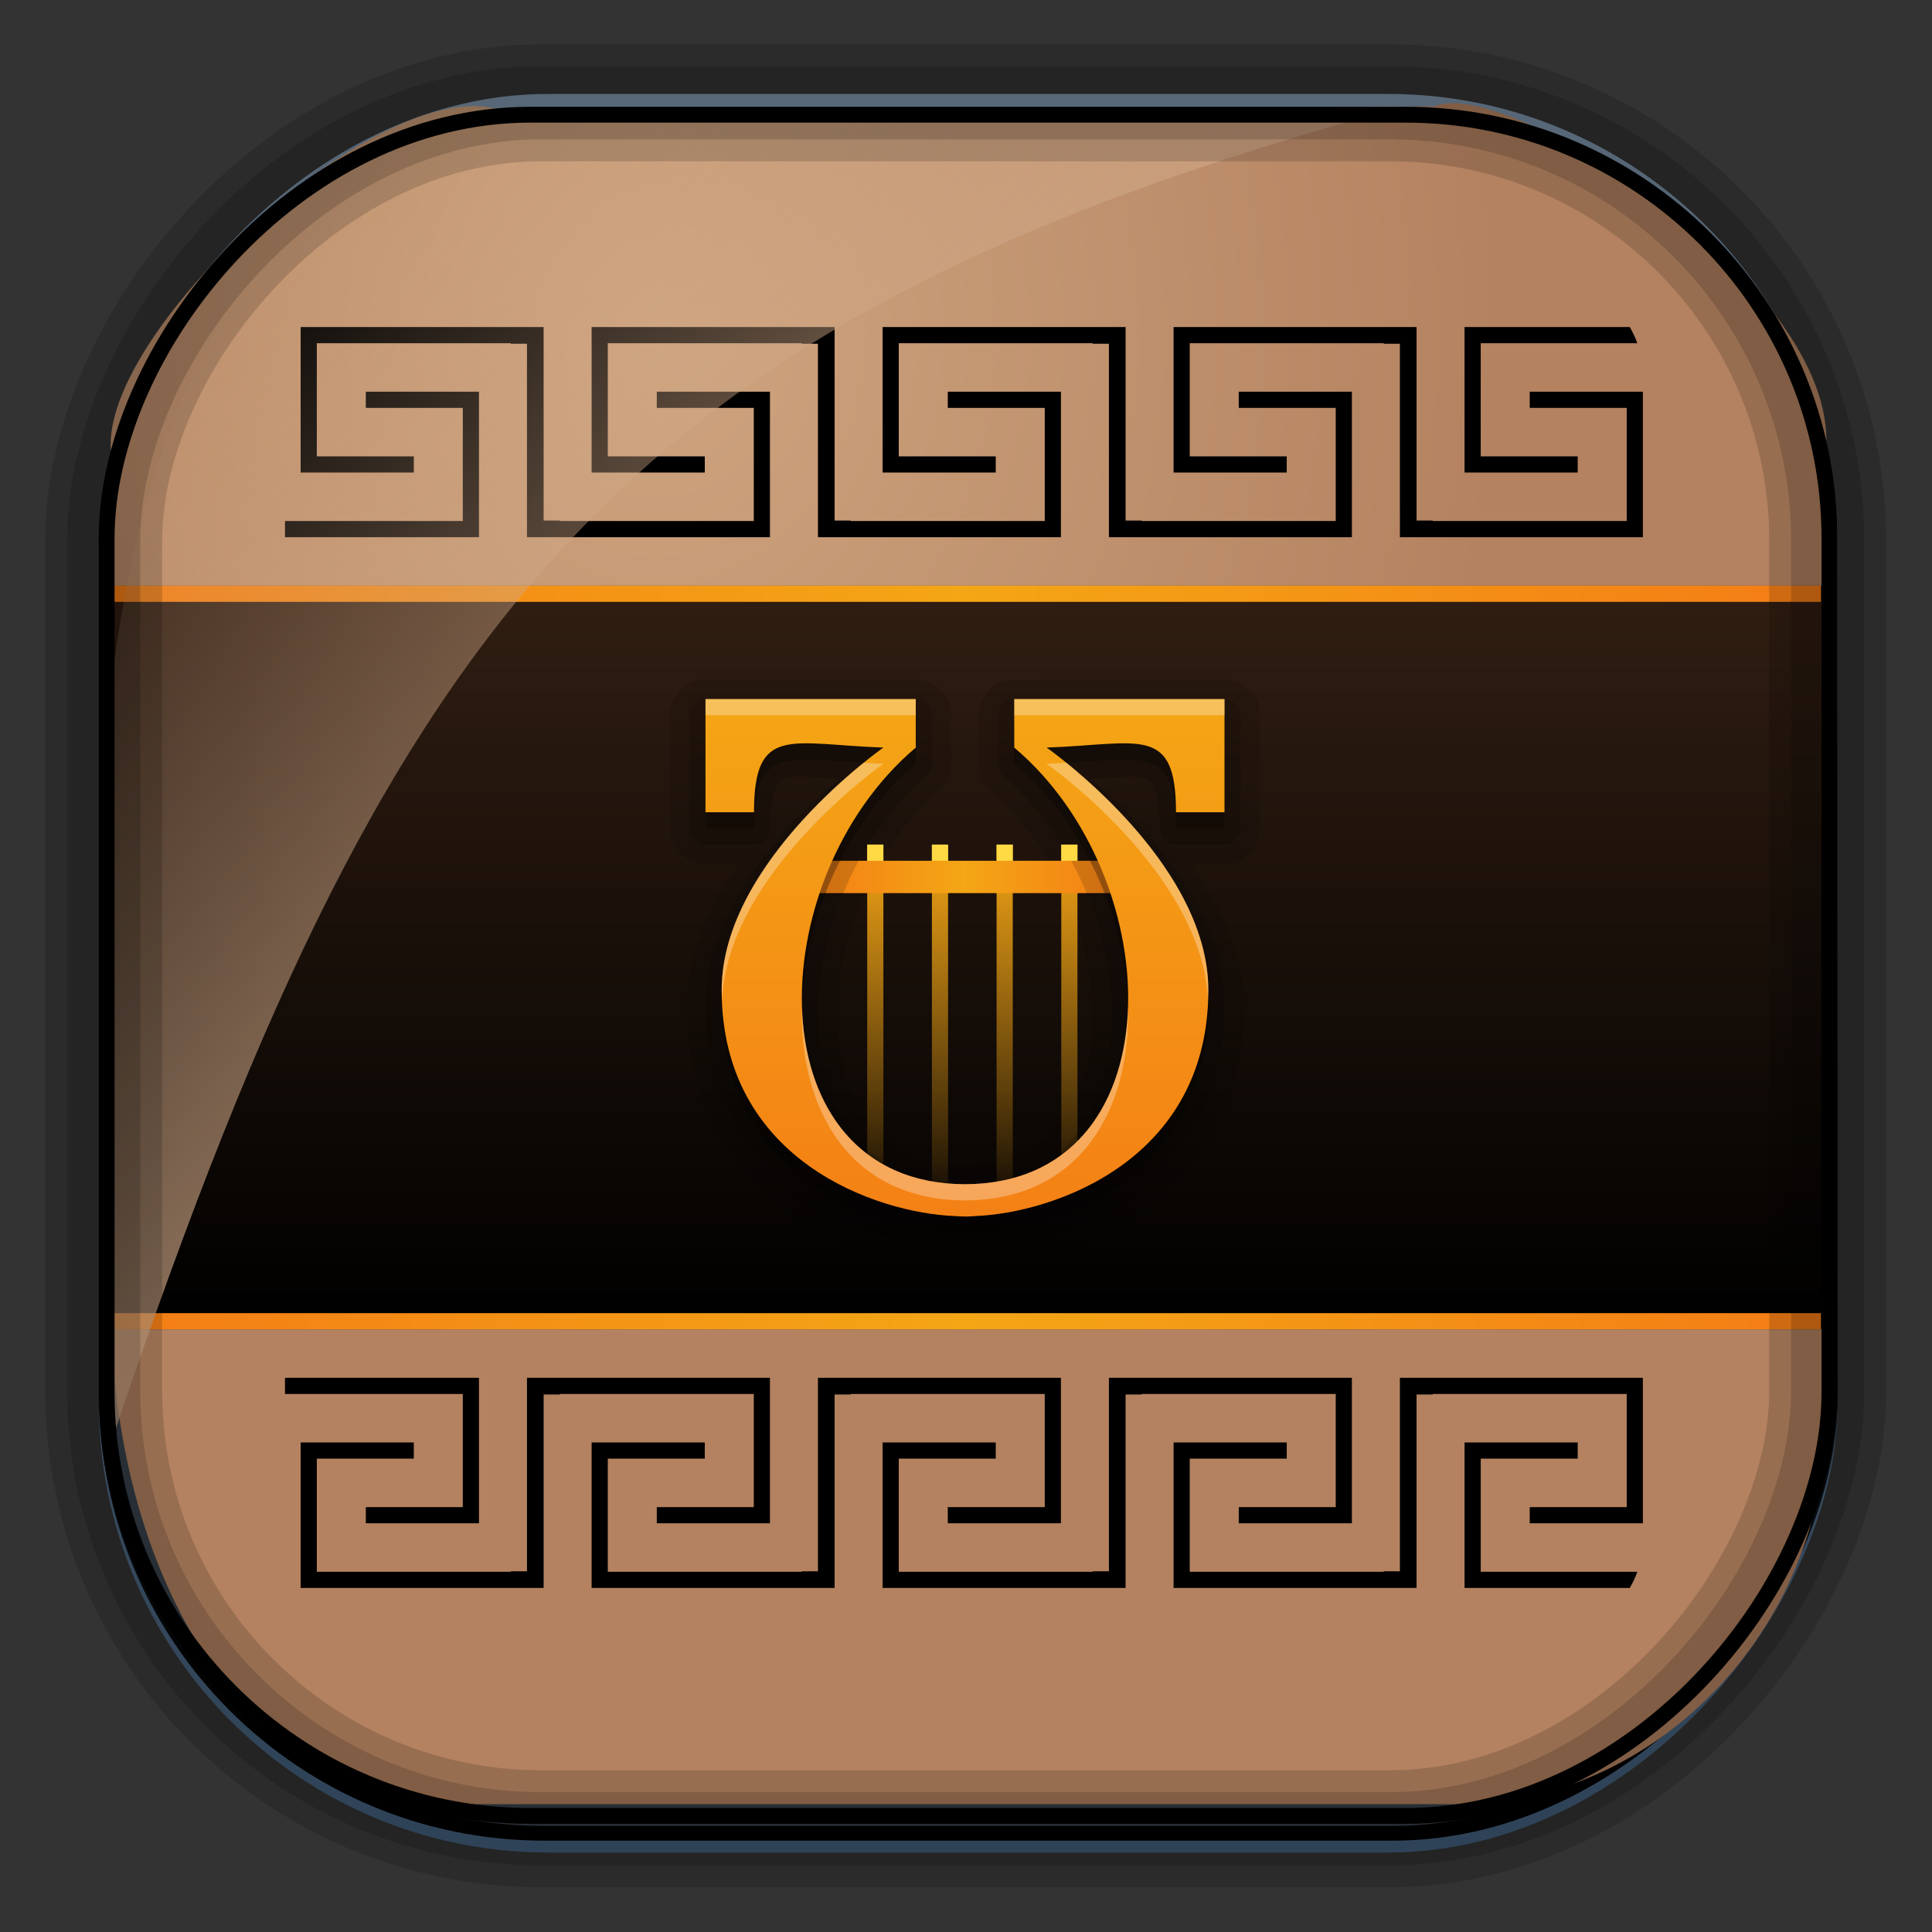 <?xml version="1.0" encoding="UTF-8" standalone="no"?>
<!-- Created with Inkscape (http://www.inkscape.org/) -->
<svg id="svg3449" xmlns:rdf="http://www.w3.org/1999/02/22-rdf-syntax-ns#" xmlns="http://www.w3.org/2000/svg" height="128" width="128" version="1.0" xmlns:cc="http://creativecommons.org/ns#" xmlns:xlink="http://www.w3.org/1999/xlink" xmlns:dc="http://purl.org/dc/elements/1.1/">
 <rect width="100%" height="100%" fill="#333333" stroke="none"/>
 <defs id="defs3451">
  <linearGradient id="linearGradient3514" y2="-9.103" gradientUnits="userSpaceOnUse" x2="66.492" gradientTransform="matrix(.968 0 0 .979 2.179 .166)" y1="-42.638" x1="67.952">
   <stop id="stop4620" style="stop-color:#37414b" offset="0"/>
   <stop id="stop4622" style="stop-color:#37414b;stop-opacity:0" offset="1"/>
  </linearGradient>
  <linearGradient id="linearGradient3516" y2="-11.847" gradientUnits="userSpaceOnUse" x2="58.98" gradientTransform="matrix(.968 0 0 .979 2.179 .166)" y1="-118.55" x1="57.173">
   <stop id="stop4596" offset="0"/>
   <stop id="stop4598" style="stop-opacity:0" offset="1"/>
  </linearGradient>
  <linearGradient id="linearGradient3519" y2="50.369" gradientUnits="userSpaceOnUse" x2="76.558" gradientTransform="matrix(.968 0 0 .979 3.242 -129.19)" y1="13.164" x1="76.558">
   <stop id="stop3392" style="stop-color:#425e7b" offset="0"/>
   <stop id="stop3394" style="stop-color:#7a91a7" offset="1"/>
  </linearGradient>
  <linearGradient id="linearGradient3521" y2="-8.74" gradientUnits="userSpaceOnUse" x2="60.217" gradientTransform="matrix(.968 0 0 .979 2.179 .166)" y1="-123.72" x1="60.395">
   <stop id="stop3392-4-8" style="stop-color:#425e7b" offset="0"/>
   <stop id="stop3394-8-0" style="stop-color:#7a91a7" offset="1"/>
  </linearGradient>
  <radialGradient id="radialGradient3349" gradientUnits="userSpaceOnUse" cy="45.647" cx="42.148" gradientTransform="matrix(.947 0 0 1.139 3.595 -29.89)" r="58.984">
   <stop id="stop4855" style="stop-color:#cea47f" offset="0"/>
   <stop id="stop4857" style="stop-color:#b48260" offset="1"/>
  </radialGradient>
  <filter id="filter3174" color-interpolation-filters="sRGB">
   <feGaussianBlur id="feGaussianBlur3176" stdDeviation="1.71"/>
  </filter>
  <linearGradient id="ButtonShadow-1" x1="45.448" gradientUnits="userSpaceOnUse" y1="92.54" gradientTransform="scale(1.006 .994)" x2="45.448" y2="7.016">
   <stop id="stop3750-87" offset="0"/>
   <stop id="stop3752-56" style="stop-opacity:.588" offset="1"/>
  </linearGradient>
  <filter id="filter3174-5" color-interpolation-filters="sRGB">
   <feGaussianBlur id="feGaussianBlur3176-70" stdDeviation="1.71"/>
  </filter>
  <linearGradient id="linearGradient4052">
   <stop id="stop4054" style="stop-color:#f4a615" offset="0"/>
   <stop id="stop4056" style="stop-color:#f47d15" offset="1"/>
  </linearGradient>
  <linearGradient id="linearGradient6281" y2="15.502" gradientUnits="userSpaceOnUse" x2="32" gradientTransform="matrix(1.275 0 0 .719 -12.852 13.5)" y1="80" x1="32">
   <stop id="stop3679-0" offset="0"/>
   <stop id="stop3681-3" style="stop-color:#311e12" offset="1"/>
  </linearGradient>
  <linearGradient id="linearGradient6285" y2="25.5" xlink:href="#linearGradient4052" spreadMethod="reflect" gradientUnits="userSpaceOnUse" x2="90" gradientTransform="matrix(1.262 0 0 1 -12.591 0)" y1="25.5" x1="47.973"/>
  <linearGradient id="linearGradient6289" y2="70.5" xlink:href="#linearGradient4052" spreadMethod="reflect" gradientUnits="userSpaceOnUse" x2="90" gradientTransform="matrix(1.26 0 0 1 -12.384 0)" y1="70.5" x1="47.973"/>
  <linearGradient id="linearGradient6303" y2="13.937" gradientUnits="userSpaceOnUse" x2="14.134" gradientTransform="matrix(1 0 0 1.459 0 -3.23)" y1="45.621" x1="36.417">
   <stop id="stop6299" style="stop-color:#d0a887" offset="0"/>
   <stop id="stop6301" style="stop-color:#d0a887;stop-opacity:0" offset="1"/>
  </linearGradient>
  <linearGradient id="linearGradient6311" y2="67" xlink:href="#linearGradient4052" gradientUnits="userSpaceOnUse" x2="48" gradientTransform="matrix(1.071 0 0 1.071 12.455 12.029)" y1="31.772" x1="48"/>
  <linearGradient id="linearGradient6316" y2="43" xlink:href="#linearGradient4052" spreadMethod="reflect" gradientUnits="userSpaceOnUse" x2="58" gradientTransform="matrix(1.071 0 0 1.071 12.455 12.029)" y1="43" x1="48"/>
  <linearGradient id="linearGradient6319" y2="64.022" gradientUnits="userSpaceOnUse" x2="48" gradientTransform="matrix(1.071 0 0 1.071 12.455 12.029)" y1="41" x1="48">
   <stop id="stop4144" style="stop-color:#f4a615" offset="0"/>
   <stop id="stop4146" style="stop-color:#f4a615;stop-opacity:0" offset="1"/>
  </linearGradient>
 </defs>
 <rect id="rect892" style="stroke:url(#linearGradient3521);stroke-width:.974;fill:url(#linearGradient3519)" transform="scale(1,-1)" ry="29.296" height="115.54" width="114.22" y="-122.25" x="7.039"/>
 <rect id="rect892-2" style="stroke:url(#linearGradient3516);stroke-width:.974;fill:url(#linearGradient3514)" transform="scale(1,-1)" ry="28.993" height="114.35" width="114.22" y="-121.46" x="7.06"/>
 <path id="rect895" style="fill:url(#radialGradient3349)" d="m33.051 7.26c-7.969-2.449-27.013 15.174-25.653 23.038-0.05 0.974-0.089 1.965-0.089 2.957v52.419c0 20.876 10.712 33.859 22.318 33.859h67.038c12.638 0 24.318-11.245 24.318-25.859v-64.017c0.7-10.928-21.283-24.659-25.926-22.618-47.846 0.865-18.017 0.224-62.003 0.224z"/>
 <g id="layer1-2" transform="matrix(1.071 0 0 1.071 12.455 12.029)">
  <rect id="rect3757" style="color:#000000;fill:url(#linearGradient6281)" height="46" width="107.13" y="25" x="-5.2"/>
  <path id="path3935" style="color:#000000" d="m6.969 9v8 1h7v-1h-6v-7h12v0.031h1v11.969h0.031 0.969 0.031 1 12 1v-8-1h-7v1h6v7h-12v-0.031h-1v-11.969h-0.031-0.969-0.031-1-12-1zm18 0v8 1h7v-1h-6v-7h12v0.031h1v11.969h0.031 0.969 0.031 1 12 1v-8-1h-7v1h6v7h-12v-0.031h-1v-11.969h-0.031-0.969-0.031-1-12-1zm18 0v8 1h7v-1h-6v-7h12v0.031h1v11.969h0.031 0.969 0.031 1 12 1v-8-1h-7v1h6v7h-12v-0.031h-1v-11.969h-0.031-0.969-0.031-1-12-1zm18 0v8 1h7v-1h-6v-7h12v0.031h1v11.969h0.031 0.969 0.031 1 12 1v-8-1h-7v1h6v7h-12v-0.031h-1v-11.969h-0.031-0.969-0.031-1-12-1zm18 0v8 1h7v-1h-6v-7h9.688c-0.123-0.35-0.286-0.683-0.468-1h-9.219-1zm-67.969 4v1h6v7h-11v1h11 1v-8-1h-7z"/>
  <path id="path3933" style="color:#000000;fill:url(#linearGradient6285)" d="m-5.017 26v-1h106.03v1h-106.03z"/>
  <path id="path4060" style="color:#000000" d="m6.969 87v-8-1h7v1h-6v7h12v-0.031h1v-11.969h0.031 0.969 0.031 1 12 1v8 1h-7v-1h6v-7h-12v0.031h-1v11.969h-0.031-0.969-0.031-1-12-1zm18 0v-8-1h7v1h-6v7h12v-0.031h1v-11.969h0.031 0.969 0.031 1 12 1v8 1h-7v-1h6v-7h-12v0.031h-1v11.969h-0.031-0.969-0.031-1-12-1zm18 0v-8-1h7v1h-6v7h12v-0.031h1v-11.969h0.031 0.969 0.031 1 12 1v8 1h-7v-1h6v-7h-12v0.031h-1v11.969h-0.031-0.969-0.031-1-12-1zm18 0v-8-1h7v1h-6v7h12v-0.031h1v-11.969h0.031 0.969 0.031 1 12 1v8 1h-7v-1h6v-7h-12v0.031h-1v11.969h-0.031-0.969-0.031-1-12-1zm18 0v-8-1h7v1h-6v7h9.688c-0.123 0.35-0.286 0.683-0.469 1h-9.219-1zm-67.969-4v-1h6v-7h-11v-1h11 1v8 1h-7z"/>
  <path id="path3931" style="color:#000000;fill:url(#linearGradient6289)" d="m-4.824 70v1h105.84v-1h-105.84z"/>
 </g>
 <path id="path1187" style="opacity:.682;fill:url(#linearGradient6303)" d="m36.537 7.62c-8.869 0.782-26.296 4.919-29.527 41.221v47.783c18.67-55.894 33.784-75.414 85.818-89.536-0.225-0.038-0.46-0.044-0.691-0.044-41.576 0.565-17.576 0.577-55.6 0.577z"/>
 <rect id="rect892-2-7-8" style="opacity:.159;stroke:#000;stroke-width:4.845;fill:none" transform="scale(1,-1)" ry="28.993" height="114.35" width="114.22" y="-121.16" x="6.869"/>
 <rect id="rect892-2-7-1" style="opacity:.159;stroke:#000;stroke-width:7.751;fill:none" transform="scale(1,-1)" ry="28.993" height="114.35" width="114.22" y="-121.16" x="6.869"/>
 <rect id="rect892-2-7-2-9" ry="28.067" style="stroke:#000;stroke-width:1.049;fill:none" transform="scale(1,-1)" height="112.71" width="114.14" y="-120.31" x="7.065"/>
 <g id="layer2" style="display:none" transform="matrix(1.44 0 0 1.44 -4.952 -6.967)">
  <rect id="rect3745" style="opacity:.9;filter:url(#filter3174);fill:url(#ButtonShadow-1)" rx="6" ry="6" height="85" width="86" y="7" x="5"/>
 </g>
 <g id="layer2-1" style="display:none" transform="translate(183.21 82.968)">
  <rect id="rect3745-9" style="opacity:.9;filter:url(#filter3174-5);fill:url(#ButtonShadow-1)" rx="6" ry="6" height="85" width="86" y="7" x="5"/>
 </g>
 <path id="path4158-7" d="m46.406 45.042c-1.438 0.16-2.217 1.671-2.009 3.006 0.021 2.435-0.043 4.876 0.034 7.306 0.263 1.423 1.762 2.073 3.083 1.875 1.051-0.073 2.005-0.113 0.778 1.035-2.182 3.191-3.326 7.144-2.648 10.998 0.674 5.644 4.609 10.616 9.802 12.842 6.037 2.892 13.453 2.407 19.11-1.144 4.955-2.901 7.97-8.579 7.843-14.289 0.029-3.458-1.564-6.678-3.516-9.442 1.433-0.089 3.272 0.414 4.185-1.038 0.712-1.183 0.285-2.64 0.402-3.955-0.054-1.849 0.116-3.724-0.1-5.554-0.369-1.303-1.78-1.806-3.016-1.641-4.541 0.022-9.088-0.044-13.625 0.034-1.423 0.263-2.073 1.762-1.875 3.083 0.11 1.51-0.45 3.4 1.014 4.432 4.472 4.074 6.945 10.329 6.423 16.361-0.282 3.51-2.354 7.279-6.064 7.992-3.299 0.741-7.294-0.078-9.099-3.203-2.595-4.422-1.807-9.994 0.135-14.507 1.178-2.788 3.066-5.222 5.313-7.226 0.758-1.26 0.317-2.8 0.435-4.199 0.265-1.578-1.211-3.035-2.785-2.765h-13.822z" style="opacity:0.11"/>
 <path id="rect4135" d="m57.455 55.957v22.5h1.071v-22.5h-1.071zm4.286 0v22.5h1.071v-22.5h-1.071zm4.286 0v22.5h1.071v-22.5h-1.071zm4.286 0v22.5h1.071v-22.5h-1.071z" style="color:#000000;fill:url(#linearGradient6319)"/>
 <rect id="rect4131" style="color:#000000;fill:url(#linearGradient6316)" height="2.143" width="21.429" y="57.029" x="53.17"/>
 <path id="path4154-0" style="opacity:.15" d="m46.54 46.314a1.083 1.083 0 0 0 -0.871 1.071v7.5a1.083 1.083 0 0 0 1.071 1.071h3.214a1.083 1.083 0 0 0 1.071 -1.071c0-1.386 0.162-2.269 0.368-2.712 0.206-0.443 0.345-0.547 0.804-0.67 0.497-0.133 2.213 0.03 3.415 0.1-0.965 0.83-2.07 1.785-3.248 3.08-2.767 3.043-5.625 7.25-5.625 11.987 0 6.004 2.813 10.098 6.261 12.556 3.425 2.442 7.395 3.367 10.145 3.482 0.019 0.001 0.049-0.001 0.067 0 0.236 0.019 0.468 0.029 0.737 0.034a1.083 1.083 0 0 0 0.067 0c0.227-0.005 0.436-0.017 0.636-0.034 0.018-0.001 0.048 0.001 0.067 0 2.751-0.115 6.72-1.04 10.145-3.482 3.448-2.458 6.261-6.551 6.261-12.556 0-4.737-2.858-8.944-5.625-11.987-1.178-1.295-2.283-2.25-3.248-3.08 1.202-0.07 2.918-0.234 3.415-0.1 0.458 0.123 0.597 0.226 0.804 0.67 0.206 0.443 0.368 1.326 0.368 2.712a1.083 1.083 0 0 0 1.071 1.071h3.214a1.083 1.083 0 0 0 1.071 -1.071v-7.5a1.083 1.083 0 0 0 -1.071 -1.071h-13.929a1.083 1.083 0 0 0 -1.071 1.071v3.214a1.083 1.083 0 0 0 0.368 0.837c4.9 4.15 7.475 11.087 7.132 16.842-0.172 2.877-1.042 5.431-2.612 7.232-1.551 1.78-3.773 2.9-6.931 2.946-0.037 0.001-0.063-0-0.1 0-0.029 0.001-0.129-0-0.1 0-3.219-0.021-5.462-1.145-7.031-2.946-1.569-1.801-2.44-4.355-2.612-7.232-0.344-5.754 2.232-12.692 7.132-16.842a1.083 1.083 0 0 0 0.368 -0.837v-3.214a1.083 1.083 0 0 0 -1.071 -1.071h-13.929a1.083 1.083 0 0 0 -0.201 0z"/>
 <path id="path4150" d="m46.741 47.386v7.5h3.214c0-5.842 2.411-4.498 8.571-4.286 0 0-10.714 7.5-10.714 16.071 0 11.349 10.361 14.774 15.435 14.967 0.22 0.019 0.458 0.029 0.737 0.034 0.234-0.006 0.446-0.017 0.636-0.034 5.074-0.193 15.435-3.617 15.435-14.967 0-8.571-10.714-16.071-10.714-16.071 6.16-0.212 8.571-1.556 8.571 4.286h3.214v-7.5h-13.929v3.214c10.409 8.816 10.7 28.838-3.214 28.929-0.028-0.002-0.075 0-0.1 0-13.912-0.091-13.621-20.113-3.212-28.929v-3.214h-13.929z" style="opacity:.3"/>
 <path id="path4126" d="m46.741 46.314v7.5h3.214c0-5.842 2.411-4.498 8.571-4.286 0 0-10.714 7.5-10.714 16.071 0 11.349 10.361 14.774 15.435 14.967 0.22 0.019 0.458 0.029 0.737 0.034 0.234-0.006 0.446-0.017 0.636-0.034 5.074-0.193 15.435-3.617 15.435-14.967 0-8.571-10.714-16.071-10.714-16.071 6.16-0.212 8.571-1.556 8.571 4.286h3.214v-7.5h-13.929v3.214c10.409 8.816 10.7 28.838-3.214 28.929-0.028-0.002-0.075 0-0.1 0-13.912-0.091-13.621-20.113-3.212-28.928v-3.214h-13.929z" style="fill:url(#linearGradient6311)"/>
 <path id="path4178-9" d="m46.741 46.314v1.071h13.929v-1.071h-13.929zm20.458 0v1.071h13.929v-1.071h-13.929zm-9.978 4.219c-2.818 2.275-9.409 8.309-9.409 15.067 0 0.206 0.027 0.402 0.034 0.603 0.377-8.374 10.681-15.603 10.681-15.603-0.469-0.016-0.879-0.041-1.306-0.067zm13.426 0c-0.426 0.026-0.836 0.051-1.306 0.067 0 0 10.304 7.228 10.681 15.603 0.006-0.201 0.034-0.397 0.034-0.603 0-6.758-6.59-12.792-9.409-15.067zm-17.511 16.105c-0.201 6.857 3.157 12.841 10.748 12.891 0.026 0 0.072-0.002 0.1 0 7.59-0.05 10.948-6.033 10.748-12.891-0.165 6.399-3.555 11.772-10.748 11.819-0.028-0.002-0.075 0-0.1 0-7.193-0.047-10.583-5.421-10.748-11.819z" style="opacity:.3;fill:#fff"/>
 <rect id="rect4187" style="color:#000000;fill:#ffda45" height="1.071" width="1.071" y="55.957" x="57.455"/>
 <rect id="rect4189" style="color:#000000;fill:#ffda45" height="1.071" width="1.071" y="55.957" x="61.741"/>
 <rect id="rect4191" style="color:#000000;fill:#ffda45" height="1.071" width="1.071" y="55.957" x="66.027"/>
 <rect id="rect4193" style="color:#000000;fill:#ffda45" height="1.071" width="1.071" y="55.957" x="70.312"/>
</svg>
